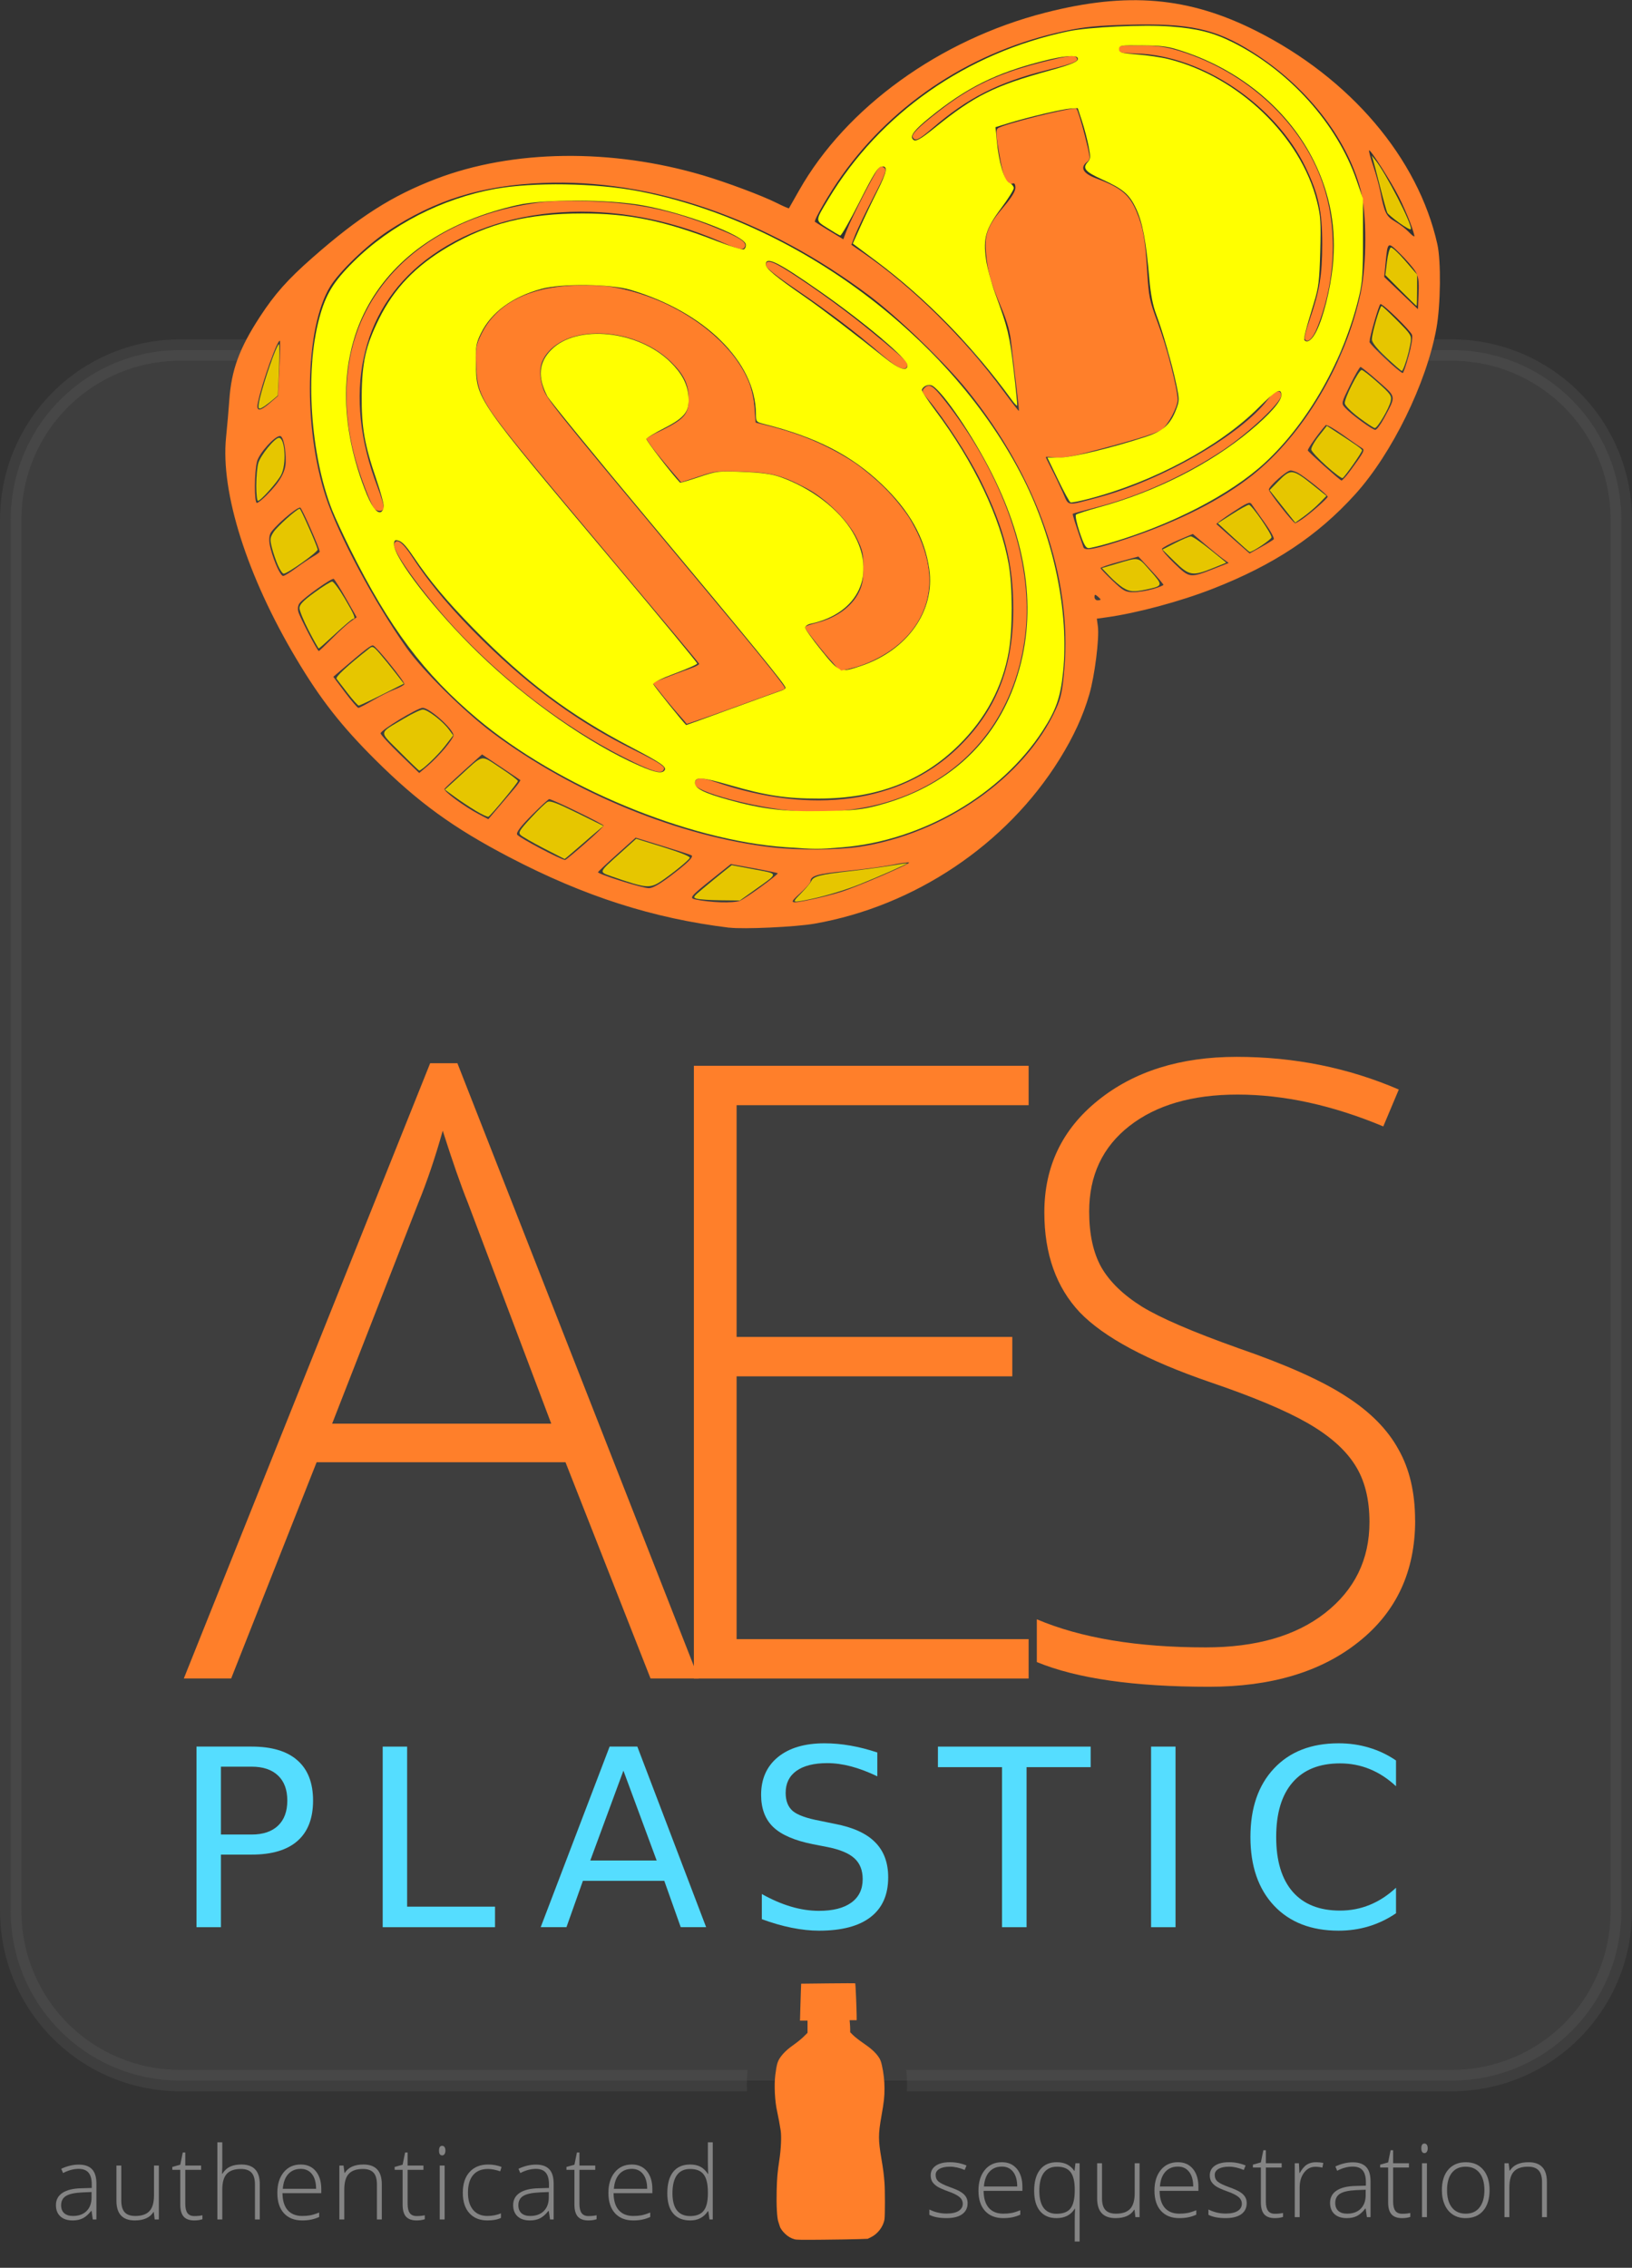 <?xml version="1.0" encoding="UTF-8" standalone="no"?>
<svg
   id="svg8"
   width="134.435mm"
   height="186.74mm"
   version="1.1"
   viewBox="0 0 134.435 186.74"
   sodipodi:docname="aes-brk-vertical.svg"
   inkscape:version="1.3.2 (1:1.3.2+202311252150+091e20ef0f)"
   xmlns:inkscape="http://www.inkscape.org/namespaces/inkscape"
   xmlns:sodipodi="http://sodipodi.sourceforge.net/DTD/sodipodi-0.dtd"
   xmlns="http://www.w3.org/2000/svg"
   xmlns:svg="http://www.w3.org/2000/svg">
  <rect x="0" y="0" width="134.435" height="186.74" fill="#333333" stroke="none"/>
  <defs
     id="defs5" />
  <sodipodi:namedview
     id="namedview5"
     pagecolor="#ffffff"
     bordercolor="#000000"
     borderopacity="0.25"
     inkscape:showpageshadow="2"
     inkscape:pageopacity="0.0"
     inkscape:pagecheckerboard="0"
     inkscape:deskcolor="#d1d1d1"
     inkscape:document-units="mm"
     inkscape:zoom="0.70174736"
     inkscape:cx="166.01416"
     inkscape:cy="348.41599"
     inkscape:window-width="1503"
     inkscape:window-height="933"
     inkscape:window-x="0"
     inkscape:window-y="0"
     inkscape:window-maximized="1"
     inkscape:current-layer="layer1"
     showgrid="false" />
  <g
     id="layer1"
     transform="translate(-12.8,43.882)">
    <g
       id="rect831"
       style="stroke:none;fill:#888888;fill-opacity:0.125">
      <path
         id="path7"
         style="color:#000000;fill:#888888;-inkscape-stroke:none;fill-opacity:0.125;stroke:none"
         d="M 27.668 -15.939 C 19.447 -15.939 12.801 -9.294 12.801 -1.072 L 12.801 113.457 C 12.801 121.678 19.446 128.326 27.668 128.326 L 74.337 128.326 C 74.306 127.733 74.325 127.138 74.39 126.561 L 27.668 126.561 C 20.394 126.561 14.566 120.731 14.566 113.457 L 14.566 -1.072 C 14.566 -8.347 20.394 -14.174 27.668 -14.174 L 132.367 -14.174 C 139.642 -14.174 145.471 -8.346 145.471 -1.072 L 145.471 113.457 C 145.471 120.731 139.641 126.561 132.367 126.561 L 94.025 126.561 L 87.447 126.561 C 87.494 126.97 87.519 127.382 87.519 127.795 C 87.519 127.979 87.515 128.152 87.507 128.326 L 132.367 128.326 C 140.589 128.326 147.236 121.678 147.236 113.457 L 147.236 -1.072 C 147.236 -9.294 140.589 -15.939 132.367 -15.939 L 27.668 -15.939 z " />
      <path
         style="color:#000000;fill:#888888;fill-opacity:0.125;-inkscape-stroke:none;stroke:none;stroke-opacity:1"
         d="m 27.668,-15.057 h 104.7 c 7.748,0 13.985,6.237 13.985,13.985 v 114.53 c 0,7.748 -6.237,13.985 -13.985,13.985 h -104.7 c -7.748,0 -13.985,-6.237 -13.985,-13.985 V -1.072 c 0,-7.748 6.237,-13.985 13.985,-13.985 z"
         id="path6" />
    </g>
    <g
       id="g2">
      <g
         id="g1">
        <g
           id="flowRoot815"
           transform="matrix(1.767,0,0,1.767,-158.86,-245.37)"
           fill="#ff7f2a"
           aria-label="AES">
          <path
             id="path860"
             d="m 123.51,182.17 h -11.602 l -3.984,10.078 h -2.207 l 11.484,-28.672 h 1.27 l 11.25,28.672 h -2.246 z m -10.879,-1.797 h 10.215 l -3.887,-10.293 q -0.488,-1.211 -1.172,-3.359 -0.527,1.875 -1.152,3.398 z" />
          <path
             id="path862"
             d="M 145.1,192.25 H 129.495 V 163.695 H 145.1 v 1.836 h -13.613 v 10.801 h 12.852 v 1.836 h -12.852 v 12.246 H 145.1 Z" />
          <path
             id="path864"
             d="m 163.12,184.88 q 0,3.574 -2.637,5.664 -2.617,2.09 -6.973,2.09 -5.234,0 -8.027,-1.152 v -1.992 q 3.086,1.309 7.871,1.309 3.516,0 5.566,-1.602 2.07,-1.621 2.07,-4.238 0,-1.621 -0.684,-2.676 -0.684,-1.074 -2.227,-1.953 -1.543,-0.879 -4.531,-1.895 -4.375,-1.504 -6.055,-3.242 -1.66,-1.758 -1.66,-4.668 0,-3.203 2.5,-5.215 2.519,-2.031 6.465,-2.031 4.023,0 7.559,1.523 l -0.723,1.719 q -3.555,-1.484 -6.797,-1.484 -3.164,0 -5.039,1.465 -1.875,1.465 -1.875,3.984 0,1.582 0.566,2.598 0.586,1.016 1.895,1.836 1.309,0.801 4.492,1.934 3.34,1.152 5.019,2.246 1.68,1.074 2.441,2.461 0.781,1.367 0.781,3.32 z" />
        </g>
        <g
           id="flowRoot823"
           transform="matrix(0.51,0,0,0.51,-28.386,-115.08)"
           fill="#55ddff"
           aria-label="PLASTIC">
          <path
             id="path867"
             d="m 116.44,424.85 v 10.957 h 4.961 q 2.754,0 4.258,-1.426 1.504,-1.426 1.504,-4.062 0,-2.617 -1.504,-4.043 -1.504,-1.426 -4.258,-1.426 z m -3.945,-3.242 h 8.906 q 4.902,0 7.402,2.227 2.519,2.207 2.519,6.484 0,4.316 -2.519,6.523 -2.5,2.207 -7.402,2.207 H 116.44 v 11.719 h -3.945 z" />
          <path
             id="path869"
             d="m 142.57,421.61 h 3.945 v 25.84 h 14.199 v 3.32 h -18.145 z" />
          <path
             id="path871"
             d="m 181.45,425.49 -5.352,14.512 h 10.723 z m -2.227,-3.887 h 4.473 l 11.113,29.16 h -4.102 l -2.656,-7.481 h -13.145 l -2.656,7.481 h -4.16 z" />
          <path
             id="path873"
             d="m 222.46,422.56 v 3.848 q -2.246,-1.074 -4.238,-1.602 -1.992,-0.527 -3.848,-0.527 -3.223,0 -4.981,1.25 -1.738,1.25 -1.738,3.555 0,1.934 1.152,2.93 1.172,0.977 4.414,1.582 l 2.383,0.488 q 4.414,0.84 6.504,2.969 2.109,2.109 2.109,5.664 0,4.238 -2.852,6.426 -2.832,2.188 -8.32,2.188 -2.07,0 -4.414,-0.469 -2.324,-0.469 -4.824,-1.387 v -4.062 q 2.402,1.348 4.707,2.031 2.305,0.684 4.531,0.684 3.379,0 5.215,-1.328 1.836,-1.328 1.836,-3.789 0,-2.148 -1.328,-3.359 -1.309,-1.211 -4.316,-1.816 l -2.402,-0.469 q -4.414,-0.879 -6.387,-2.754 -1.973,-1.875 -1.973,-5.215 0,-3.867 2.715,-6.094 2.734,-2.227 7.519,-2.227 2.051,0 4.18,0.371 2.129,0.371 4.356,1.113 z" />
          <path
             id="path875"
             d="m 232.25,421.61 h 24.668 v 3.32 h -10.352 v 25.84 h -3.965 v -25.84 h -10.352 z" />
          <path
             id="path877"
             d="m 266.68,421.61 h 3.945 v 29.16 H 266.68 Z" />
          <path
             id="path879"
             d="m 306.24,423.85 v 4.16 q -1.992,-1.855 -4.258,-2.773 -2.246,-0.918 -4.785,-0.918 -5,0 -7.656,3.066 -2.656,3.047 -2.656,8.828 0,5.762 2.656,8.828 2.656,3.047 7.656,3.047 2.539,0 4.785,-0.918 2.266,-0.918 4.258,-2.773 v 4.121 q -2.07,1.406 -4.394,2.109 -2.305,0.703 -4.883,0.703 -6.621,0 -10.43,-4.043 -3.809,-4.062 -3.809,-11.074 0,-7.031 3.809,-11.074 3.809,-4.062 10.43,-4.062 2.617,0 4.922,0.703 2.324,0.684 4.356,2.07 z" />
        </g>
        <g
           id="flowRoot833"
           transform="matrix(0.209,0,0,0.209,-2.101,22.263)"
           fill="#666666"
           aria-label="authenticated "
           style="fill:#848484;fill-opacity:1">
          <path
             id="path883"
             d="m 107.87,557.96 -0.488,-3.359 h -0.156 q -1.602,2.051 -3.301,2.91 -1.68,0.84 -3.984,0.84 -3.125,0 -4.863,-1.602 -1.738,-1.602 -1.738,-4.434 0,-3.106 2.578,-4.824 2.598,-1.719 7.5,-1.816 l 4.043,-0.117 v -1.406 q 0,-3.027 -1.23,-4.57 -1.23,-1.543 -3.965,-1.543 -2.949,0 -6.113,1.641 l -0.723,-1.68 q 3.496,-1.641 6.914,-1.641 3.496,0 5.215,1.816 1.738,1.816 1.738,5.664 v 14.121 z m -7.812,-1.367 q 3.398,0 5.352,-1.934 1.973,-1.953 1.973,-5.41 v -2.09 l -3.711,0.156 q -4.473,0.215 -6.387,1.406 -1.895,1.172 -1.895,3.672 0,1.992 1.211,3.106 1.23,1.094 3.457,1.094 z"
             style="fill:#848484;fill-opacity:1" />
          <path
             id="path885"
             d="m 119.1,536.73 v 13.75 q 0,3.203 1.348,4.668 1.348,1.445 4.18,1.445 3.789,0 5.566,-1.914 1.797,-1.914 1.797,-6.231 v -11.719 h 1.914 v 21.23 h -1.641 l -0.352,-2.93 h -0.117 q -2.07,3.32 -7.363,3.32 -7.246,0 -7.246,-7.754 v -13.867 z"
             style="fill:#848484;fill-opacity:1" />
          <path
             id="path887"
             d="m 147.88,556.63 q 1.836,0 3.203,-0.312 v 1.562 q -1.406,0.469 -3.242,0.469 -2.812,0 -4.16,-1.504 -1.328,-1.504 -1.328,-4.727 v -13.711 h -3.144 v -1.133 l 3.144,-0.879 0.977,-4.805 h 0.996 v 5.137 h 6.231 v 1.68 h -6.231 v 13.438 q 0,2.441 0.859,3.613 0.859,1.172 2.695,1.172 z"
             style="fill:#848484;fill-opacity:1" />
          <path
             id="path889"
             d="m 171.78,557.96 v -13.77 q 0,-3.203 -1.348,-4.648 -1.348,-1.465 -4.18,-1.465 -3.809,0 -5.586,1.934 -1.758,1.914 -1.758,6.231 v 11.719 h -1.934 v -30.391 h 1.934 v 9.668 l -0.098,2.715 h 0.137 q 1.191,-1.914 3.008,-2.773 1.816,-0.859 4.512,-0.859 7.227,0 7.227,7.754 v 13.887 z"
             style="fill:#848484;fill-opacity:1" />
          <path
             id="path891"
             d="m 190.41,558.35 q -4.629,0 -7.227,-2.852 -2.578,-2.852 -2.578,-7.988 0,-5.078 2.5,-8.125 2.5,-3.066 6.738,-3.066 3.75,0 5.918,2.617 2.168,2.617 2.168,7.109 v 1.562 h -15.293 q 0.039,4.375 2.031,6.68 2.012,2.305 5.742,2.305 1.816,0 3.184,-0.254 1.387,-0.254 3.496,-1.094 v 1.758 q -1.797,0.781 -3.32,1.055 -1.523,0.293 -3.359,0.293 z m -0.566,-20.312 q -3.066,0 -4.922,2.031 -1.855,2.012 -2.168,5.82 h 13.125 q 0,-3.691 -1.602,-5.762 -1.602,-2.09 -4.434,-2.09 z"
             style="fill:#848484;fill-opacity:1" />
          <path
             id="path893"
             d="m 219.86,557.96 v -13.77 q 0,-3.203 -1.348,-4.648 -1.348,-1.465 -4.18,-1.465 -3.809,0 -5.586,1.934 -1.758,1.914 -1.758,6.231 v 11.719 h -1.934 v -21.23 h 1.641 l 0.371,2.91 h 0.117 q 2.07,-3.32 7.363,-3.32 7.227,0 7.227,7.754 v 13.887 z"
             style="fill:#848484;fill-opacity:1" />
          <path
             id="path895"
             d="m 235.51,556.63 q 1.836,0 3.203,-0.312 v 1.562 q -1.406,0.469 -3.242,0.469 -2.812,0 -4.16,-1.504 -1.328,-1.504 -1.328,-4.727 v -13.711 h -3.144 v -1.133 l 3.144,-0.879 0.977,-4.805 h 0.996 v 5.137 h 6.231 v 1.68 h -6.231 v 13.438 q 0,2.441 0.859,3.613 0.859,1.172 2.695,1.172 z"
             style="fill:#848484;fill-opacity:1" />
          <path
             id="path897"
             d="m 246.54,557.96 h -1.934 v -21.23 h 1.934 z m -2.207,-27.129 q 0,-1.875 1.23,-1.875 0.605,0 0.938,0.488 0.352,0.488 0.352,1.387 0,0.879 -0.352,1.387 -0.332,0.508 -0.938,0.508 -1.23,0 -1.23,-1.895 z"
             style="fill:#848484;fill-opacity:1" />
          <path
             id="path899"
             d="m 263.41,558.35 q -4.551,0 -7.129,-2.871 -2.578,-2.871 -2.578,-8.008 0,-5.273 2.676,-8.203 2.676,-2.949 7.324,-2.949 2.754,0 5.273,0.957 l -0.527,1.719 q -2.754,-0.918 -4.785,-0.918 -3.906,0 -5.918,2.422 -2.012,2.402 -2.012,6.934 0,4.297 2.012,6.738 2.012,2.422 5.625,2.422 2.891,0 5.371,-1.035 v 1.797 q -2.031,0.996 -5.332,0.996 z"
             style="fill:#848484;fill-opacity:1" />
          <path
             id="path901"
             d="m 288.08,557.96 -0.488,-3.359 h -0.156 q -1.602,2.051 -3.301,2.91 -1.68,0.84 -3.984,0.84 -3.125,0 -4.863,-1.602 -1.738,-1.602 -1.738,-4.434 0,-3.106 2.578,-4.824 2.598,-1.719 7.5,-1.816 l 4.043,-0.117 v -1.406 q 0,-3.027 -1.23,-4.57 -1.23,-1.543 -3.965,-1.543 -2.949,0 -6.113,1.641 l -0.723,-1.68 q 3.496,-1.641 6.914,-1.641 3.496,0 5.215,1.816 1.738,1.816 1.738,5.664 v 14.121 z m -7.812,-1.367 q 3.398,0 5.352,-1.934 1.973,-1.953 1.973,-5.41 v -2.09 l -3.711,0.156 q -4.473,0.215 -6.387,1.406 -1.895,1.172 -1.895,3.672 0,1.992 1.211,3.106 1.23,1.094 3.457,1.094 z"
             style="fill:#848484;fill-opacity:1" />
          <path
             id="path903"
             d="m 303.23,556.63 q 1.836,0 3.203,-0.312 v 1.562 q -1.406,0.469 -3.242,0.469 -2.812,0 -4.16,-1.504 -1.328,-1.504 -1.328,-4.727 v -13.711 h -3.144 v -1.133 l 3.144,-0.879 0.977,-4.805 h 0.996 v 5.137 h 6.231 v 1.68 h -6.231 v 13.438 q 0,2.441 0.859,3.613 0.859,1.172 2.695,1.172 z"
             style="fill:#848484;fill-opacity:1" />
          <path
             id="path905"
             d="m 320.9,558.35 q -4.629,0 -7.227,-2.852 -2.578,-2.852 -2.578,-7.988 0,-5.078 2.5,-8.125 2.5,-3.066 6.738,-3.066 3.75,0 5.918,2.617 2.168,2.617 2.168,7.109 v 1.562 h -15.293 q 0.039,4.375 2.031,6.68 2.012,2.305 5.742,2.305 1.816,0 3.184,-0.254 1.387,-0.254 3.496,-1.094 v 1.758 q -1.797,0.781 -3.32,1.055 -1.523,0.293 -3.359,0.293 z m -0.566,-20.312 q -3.066,0 -4.922,2.031 -1.855,2.012 -2.168,5.82 h 13.125 q 0,-3.691 -1.602,-5.762 -1.602,-2.09 -4.434,-2.09 z"
             style="fill:#848484;fill-opacity:1" />
          <path
             id="path907"
             d="m 343.31,536.32 q 2.305,0 3.984,0.84 1.68,0.84 3.008,2.871 h 0.117 q -0.117,-2.461 -0.117,-4.824 v -7.637 h 1.914 v 30.391 h -1.27 l -0.488,-3.242 h -0.156 q -2.422,3.633 -6.953,3.633 -4.394,0 -6.719,-2.734 -2.324,-2.734 -2.324,-7.969 0,-5.508 2.305,-8.418 2.305,-2.91 6.699,-2.91 z m 0,1.758 q -3.477,0 -5.234,2.441 -1.738,2.441 -1.738,7.09 0,9.023 7.012,9.023 3.594,0 5.273,-2.09 1.68,-2.09 1.68,-6.894 v -0.332 q 0,-4.922 -1.66,-7.07 -1.641,-2.168 -5.332,-2.168 z"
             style="fill:#848484;fill-opacity:1" />
        </g>
        <g
           id="flowRoot10802"
           transform="matrix(0.209,0,0,0.209,69.903,22.074)"
           fill="#666666"
           aria-label="sequestration"
           style="fill:#848484;fill-opacity:1">
          <path
             id="path910"
             d="m 108.15,552.43 q 0,2.852 -2.168,4.394 -2.168,1.523 -6.152,1.523 -4.258,0 -6.758,-1.309 v -2.09 q 3.203,1.602 6.758,1.602 3.144,0 4.766,-1.035 1.641,-1.055 1.641,-2.793 0,-1.602 -1.309,-2.695 -1.289,-1.094 -4.258,-2.148 -3.184,-1.152 -4.473,-1.973 -1.289,-0.84 -1.953,-1.875 -0.645,-1.055 -0.645,-2.559 0,-2.383 1.992,-3.769 2.012,-1.387 5.606,-1.387 3.438,0 6.523,1.289 l -0.723,1.758 q -3.125,-1.289 -5.801,-1.289 -2.598,0 -4.121,0.859 -1.523,0.859 -1.523,2.383 0,1.66 1.172,2.656 1.191,0.996 4.629,2.227 2.871,1.035 4.18,1.875 1.309,0.82 1.953,1.875 0.664,1.055 0.664,2.481 z"
             style="fill:#848484;fill-opacity:1" />
          <path
             id="path912"
             d="m 122.23,558.35 q -4.629,0 -7.227,-2.852 -2.578,-2.852 -2.578,-7.988 0,-5.078 2.5,-8.125 2.5,-3.066 6.738,-3.066 3.75,0 5.918,2.617 2.168,2.617 2.168,7.109 v 1.562 h -15.293 q 0.039,4.375 2.031,6.68 2.012,2.305 5.742,2.305 1.816,0 3.184,-0.254 1.387,-0.254 3.496,-1.094 v 1.758 q -1.797,0.781 -3.32,1.055 -1.523,0.293 -3.359,0.293 z m -0.566,-20.312 q -3.066,0 -4.922,2.031 -1.855,2.012 -2.168,5.82 h 13.125 q 0,-3.691 -1.602,-5.762 -1.602,-2.09 -4.434,-2.09 z"
             style="fill:#848484;fill-opacity:1" />
          <path
             id="path914"
             d="m 143.17,558.35 q -4.18,0 -6.484,-2.773 -2.305,-2.773 -2.305,-8.008 0,-5.371 2.305,-8.301 2.305,-2.949 6.602,-2.949 4.609,0 6.894,3.398 h 0.117 l 0.352,-2.988 h 1.641 v 30.84 h -1.914 v -8.086 q 0,-2.383 0.117,-4.844 h -0.117 q -2.305,3.711 -7.207,3.711 z m 0.039,-1.719 q 3.867,0 5.508,-2.129 1.66,-2.129 1.66,-7.148 v -0.234 q 0,-4.785 -1.66,-6.914 -1.66,-2.129 -5.293,-2.129 -3.438,0 -5.234,2.422 -1.777,2.422 -1.777,7.109 0,4.473 1.738,6.758 1.758,2.266 5.059,2.266 z"
             style="fill:#848484;fill-opacity:1" />
          <path
             id="path916"
             d="m 161.12,536.73 v 13.75 q 0,3.203 1.348,4.668 1.348,1.445 4.18,1.445 3.789,0 5.566,-1.914 1.797,-1.914 1.797,-6.231 v -11.719 h 1.914 v 21.23 h -1.641 l -0.352,-2.93 h -0.117 q -2.07,3.32 -7.363,3.32 -7.246,0 -7.246,-7.754 v -13.867 z"
             style="fill:#848484;fill-opacity:1" />
          <path
             id="path918"
             d="m 191.6,558.35 q -4.629,0 -7.227,-2.852 -2.578,-2.852 -2.578,-7.988 0,-5.078 2.5,-8.125 2.5,-3.066 6.738,-3.066 3.75,0 5.918,2.617 2.168,2.617 2.168,7.109 v 1.562 h -15.293 q 0.039,4.375 2.031,6.68 2.012,2.305 5.742,2.305 1.816,0 3.184,-0.254 1.387,-0.254 3.496,-1.094 v 1.758 q -1.797,0.781 -3.32,1.055 -1.523,0.293 -3.359,0.293 z m -0.566,-20.312 q -3.066,0 -4.922,2.031 -1.855,2.012 -2.168,5.82 h 13.125 q 0,-3.691 -1.602,-5.762 -1.602,-2.09 -4.434,-2.09 z"
             style="fill:#848484;fill-opacity:1" />
          <path
             id="path920"
             d="m 218.15,552.43 q 0,2.852 -2.168,4.394 -2.168,1.523 -6.152,1.523 -4.258,0 -6.758,-1.309 v -2.09 q 3.203,1.602 6.758,1.602 3.144,0 4.766,-1.035 1.641,-1.055 1.641,-2.793 0,-1.602 -1.309,-2.695 -1.289,-1.094 -4.258,-2.148 -3.184,-1.152 -4.473,-1.973 -1.289,-0.84 -1.953,-1.875 -0.645,-1.055 -0.645,-2.559 0,-2.383 1.992,-3.769 2.012,-1.387 5.606,-1.387 3.438,0 6.523,1.289 l -0.723,1.758 q -3.125,-1.289 -5.801,-1.289 -2.598,0 -4.121,0.859 -1.523,0.859 -1.523,2.383 0,1.66 1.172,2.656 1.191,0.996 4.629,2.227 2.871,1.035 4.18,1.875 1.309,0.82 1.953,1.875 0.664,1.055 0.664,2.481 z"
             style="fill:#848484;fill-opacity:1" />
          <path
             id="path922"
             d="m 229.26,556.63 q 1.836,0 3.203,-0.312 v 1.562 q -1.406,0.469 -3.242,0.469 -2.812,0 -4.16,-1.504 -1.328,-1.504 -1.328,-4.727 v -13.711 h -3.144 v -1.133 l 3.144,-0.879 0.977,-4.805 h 0.996 v 5.137 h 6.231 v 1.68 h -6.231 v 13.438 q 0,2.441 0.859,3.613 0.859,1.172 2.695,1.172 z"
             style="fill:#848484;fill-opacity:1" />
          <path
             id="path924"
             d="m 245.45,536.32 q 1.348,0 2.891,0.273 l -0.371,1.855 q -1.328,-0.332 -2.754,-0.332 -2.715,0 -4.453,2.305 -1.738,2.305 -1.738,5.82 v 11.719 h -1.934 v -21.23 h 1.641 l 0.195,3.828 h 0.137 q 1.309,-2.344 2.793,-3.281 1.484,-0.957 3.594,-0.957 z"
             style="fill:#848484;fill-opacity:1" />
          <path
             id="path926"
             d="m 265.53,557.96 -0.488,-3.359 h -0.156 q -1.602,2.051 -3.301,2.91 -1.68,0.84 -3.984,0.84 -3.125,0 -4.863,-1.602 -1.738,-1.602 -1.738,-4.434 0,-3.106 2.578,-4.824 2.598,-1.719 7.5,-1.816 l 4.043,-0.117 v -1.406 q 0,-3.027 -1.23,-4.57 -1.23,-1.543 -3.965,-1.543 -2.949,0 -6.113,1.641 l -0.723,-1.68 q 3.496,-1.641 6.914,-1.641 3.496,0 5.215,1.816 1.738,1.816 1.738,5.664 v 14.121 z m -7.812,-1.367 q 3.398,0 5.352,-1.934 1.973,-1.953 1.973,-5.41 v -2.09 l -3.711,0.156 q -4.473,0.215 -6.387,1.406 -1.895,1.172 -1.895,3.672 0,1.992 1.211,3.106 1.23,1.094 3.457,1.094 z"
             style="fill:#848484;fill-opacity:1" />
          <path
             id="path928"
             d="m 279.42,556.63 q 1.836,0 3.203,-0.312 v 1.562 q -1.406,0.469 -3.242,0.469 -2.812,0 -4.16,-1.504 -1.328,-1.504 -1.328,-4.727 v -13.711 h -3.144 v -1.133 l 3.144,-0.879 0.977,-4.805 h 0.996 v 5.137 h 6.231 v 1.68 h -6.231 v 13.438 q 0,2.441 0.859,3.613 0.859,1.172 2.695,1.172 z"
             style="fill:#848484;fill-opacity:1" />
          <path
             id="path930"
             d="m 289.18,557.96 h -1.934 v -21.23 h 1.934 z m -2.207,-27.129 q 0,-1.875 1.23,-1.875 0.605,0 0.938,0.488 0.352,0.488 0.352,1.387 0,0.879 -0.352,1.387 -0.332,0.508 -0.938,0.508 -1.23,0 -1.23,-1.895 z"
             style="fill:#848484;fill-opacity:1" />
          <path
             id="path932"
             d="m 313.87,547.32 q 0,5.195 -2.519,8.125 -2.519,2.91 -6.953,2.91 -2.793,0 -4.922,-1.348 -2.129,-1.348 -3.262,-3.867 -1.133,-2.519 -1.133,-5.82 0,-5.195 2.519,-8.086 2.519,-2.91 6.914,-2.91 4.375,0 6.856,2.949 2.5,2.93 2.5,8.047 z m -16.758,0 q 0,4.375 1.914,6.836 1.934,2.441 5.449,2.441 3.516,0 5.43,-2.441 1.934,-2.461 1.934,-6.836 0,-4.394 -1.953,-6.816 -1.934,-2.422 -5.449,-2.422 -3.516,0 -5.43,2.422 -1.895,2.402 -1.895,6.816 z"
             style="fill:#848484;fill-opacity:1" />
          <path
             id="path934"
             d="m 334.55,557.96 v -13.77 q 0,-3.203 -1.348,-4.648 -1.348,-1.465 -4.18,-1.465 -3.809,0 -5.586,1.934 -1.758,1.914 -1.758,6.231 v 11.719 h -1.934 v -21.23 h 1.641 l 0.371,2.91 h 0.117 q 2.07,-3.32 7.363,-3.32 7.227,0 7.227,7.754 v 13.887 z"
             style="fill:#848484;fill-opacity:1" />
        </g>
      </g>
      <g
         id="path1293" />
      <path
         id="path5"
         d="m 78.256,140.512 c -0.289,-0.078 -0.549,-0.228 -0.783,-0.453 -0.235,-0.226 -0.399,-0.461 -0.445,-0.639 -0.018,-0.07 -0.07,-0.23 -0.115,-0.356 -0.11,-0.305 -0.166,-1.364 -0.136,-2.559 0.026,-1.052 0.067,-1.511 0.221,-2.521 0.135,-0.88 0.183,-1.912 0.113,-2.409 -0.052,-0.371 -0.207,-1.206 -0.287,-1.55 -0.2,-0.858 -0.268,-2.214 -0.156,-3.076 0.109,-0.831 0.182,-1.088 0.399,-1.402 0.26,-0.376 0.614,-0.708 1.165,-1.093 0.252,-0.176 0.6,-0.46 0.773,-0.632 l 0.315,-0.312 v -1.003 h -0.621 l 0.025,-0.926 c 0.014,-0.509 0.035,-1.194 0.048,-1.522 l 0.023,-0.595 2.217,-0.025 c 1.22,-0.014 2.227,-0.015 2.239,-0.004 0.023,0.023 0.11,2.024 0.115,2.642 l 0.003,0.391 h -0.584 l 0.024,0.258 c 0.013,0.142 0.024,0.366 0.025,0.498 l 2.88e-4,0.241 0.261,0.258 c 0.144,0.142 0.521,0.435 0.839,0.65 0.629,0.427 1.015,0.783 1.261,1.16 0.125,0.192 0.177,0.328 0.252,0.66 0.142,0.63 0.212,1.256 0.212,1.892 0,0.722 -0.039,1.077 -0.253,2.288 -0.266,1.51 -0.266,1.936 0.004,3.533 0.146,0.863 0.194,1.237 0.249,1.944 0.048,0.62 0.048,2.672 7.21e-4,3.002 -0.085,0.589 -0.54,1.203 -1.096,1.478 l -0.287,0.142 -0.789,0.027 c -0.434,0.015 -1.743,0.036 -2.909,0.047 -1.78,0.017 -2.153,0.011 -2.326,-0.035 z"
         fill="#ff7f2a"
         stroke="#ffffff"
         stroke-width="4.138"
         style="stroke:none;paint-order:markers stroke fill" />
    </g>
    <g
       id="g3480"
       transform="matrix(1.18,0,0,1.18,172.29,-106.8)">
      <g
         id="g4200">
        <g
           id="g19127"
           transform="matrix(2.015,0,0,2.015,296.73,-87.39)">
          <path
             id="path55428"
             d="m -189.07,101.96 c -2.647,-0.324 -5.02,-1.085 -7.624,-2.444 -1.948,-1.017 -3.159,-1.897 -4.647,-3.377 -1.171,-1.165 -1.897,-2.092 -2.727,-3.485 -1.712,-2.869 -2.633,-5.769 -2.438,-7.679 0.04,-0.393 0.091,-0.971 0.112,-1.283 0.072,-1.048 0.346,-1.795 1.061,-2.891 0.513,-0.787 0.962,-1.292 1.823,-2.048 1.615,-1.419 2.749,-2.141 4.28,-2.727 2.656,-1.016 6.078,-1.061 9.246,-0.122 0.818,0.242 2.058,0.706 2.554,0.956 0.226,0.114 0.417,0.196 0.425,0.184 0.006,-0.013 0.166,-0.291 0.352,-0.619 1.63,-2.876 4.874,-5.218 8.522,-6.153 2.853,-0.731 4.965,-0.55 7.307,0.627 3.264,1.64 5.616,4.407 6.282,7.388 0.132,0.591 0.115,2.1 -0.032,2.916 -0.344,1.897 -1.54,4.34 -2.817,5.75 -1.303,1.439 -2.816,2.442 -4.933,3.269 -1.132,0.442 -2.626,0.843 -3.688,0.99 l -0.327,0.045 0.036,0.265 c 0.055,0.409 -0.108,1.709 -0.295,2.354 -0.218,0.752 -0.548,1.47 -1.038,2.257 -1.836,2.95 -5.013,5.08 -8.483,5.687 -0.65,0.114 -2.458,0.198 -2.951,0.137 z m 0.365,-0.933 c 0.185,-0.07 1.349,-0.918 1.311,-0.955 -0.015,-0.012 -0.384,-0.09 -0.824,-0.17 l -0.8,-0.146 -0.613,0.489 c -0.786,0.627 -0.837,0.687 -0.622,0.734 0.522,0.114 1.31,0.139 1.548,0.049 z m 2.49,-0.047 c 0.291,-0.06 0.74,-0.174 0.997,-0.254 0.541,-0.167 2.421,-0.977 2.375,-1.023 -0.018,-0.018 -0.279,0.018 -0.581,0.079 -0.303,0.061 -1.019,0.156 -1.592,0.213 -1.006,0.099 -1.242,0.167 -1.242,0.359 0,0.05 -0.162,0.235 -0.359,0.413 -0.403,0.362 -0.379,0.375 0.402,0.213 z m -4.914,-0.796 c 0.608,-0.458 0.833,-0.679 0.747,-0.731 -0.032,-0.021 -0.48,-0.164 -0.996,-0.323 l -0.939,-0.288 -0.642,0.574 c -0.353,0.316 -0.651,0.595 -0.662,0.62 -0.026,0.06 1.511,0.547 1.754,0.555 0.128,0.006 0.366,-0.127 0.738,-0.407 z m -2.945,-1.137 c 0.357,-0.312 0.648,-0.592 0.648,-0.622 0,-0.052 -1.781,-0.919 -1.886,-0.919 -0.026,0 -0.298,0.25 -0.602,0.556 -0.39,0.392 -0.54,0.59 -0.509,0.671 0.035,0.091 1.521,0.878 1.664,0.88 0.021,3.2e-4 0.329,-0.255 0.685,-0.566 z m 9.502,0.113 c 2.944,-0.447 5.745,-2.41 6.819,-4.777 0.174,-0.384 0.223,-0.617 0.289,-1.38 0.274,-3.168 -0.937,-6.649 -3.362,-9.656 -0.768,-0.953 -2.412,-2.539 -3.395,-3.277 -3.567,-2.677 -7.566,-4.056 -11.312,-3.902 -2.127,0.087 -3.732,0.587 -5.375,1.673 -0.716,0.473 -1.687,1.408 -1.997,1.922 -0.868,1.438 -0.937,4.865 -0.146,7.274 0.43,1.31 1.695,3.675 2.799,5.233 0.552,0.779 1.996,2.206 2.968,2.933 2.811,2.102 6.508,3.614 9.727,3.977 0.884,0.1 2.257,0.09 2.986,-0.021 z m -2.213,-1.241 c -1.361,-0.1 -3.478,-0.665 -3.478,-0.928 0,-0.242 0.177,-0.261 0.709,-0.078 3.347,1.15 6.401,0.73 8.369,-1.151 1.342,-1.282 1.948,-2.778 1.952,-4.815 0.002,-1.596 -0.302,-2.8 -1.131,-4.473 -0.425,-0.857 -1.253,-2.135 -1.835,-2.83 -0.204,-0.244 -0.213,-0.274 -0.108,-0.379 0.16,-0.16 0.281,-0.09 0.651,0.376 2.062,2.593 3.121,5.604 2.847,8.091 -0.445,4.035 -3.631,6.505 -7.976,6.186 z m -5.562,-1.672 c -2.11,-1.011 -4.186,-2.534 -5.969,-4.381 -1.176,-1.218 -2.459,-2.95 -2.367,-3.196 0.083,-0.22 0.296,-0.062 0.65,0.482 0.594,0.912 1.392,1.854 2.438,2.877 1.698,1.661 3.313,2.83 5.21,3.77 0.788,0.39 1.069,0.563 1.053,0.645 -0.038,0.2 -0.286,0.152 -1.015,-0.197 z m 1.206,-2.06 -0.597,-0.713 0.545,-0.197 c 0.3,-0.108 0.679,-0.247 0.843,-0.308 l 0.299,-0.112 -0.42,-0.504 c -0.231,-0.277 -1.845,-2.195 -3.587,-4.263 -3.677,-4.365 -3.73,-4.444 -3.78,-5.586 -0.026,-0.586 -0.009,-0.696 0.149,-1.042 0.525,-1.147 1.758,-1.752 3.563,-1.75 0.712,8.6e-4 1.007,0.035 1.56,0.18 2.447,0.641 4.341,2.431 4.364,4.126 l 0.006,0.459 0.741,0.183 c 2.765,0.685 4.942,2.673 5.275,4.818 0.201,1.297 -0.468,2.495 -1.756,3.144 -0.505,0.254 -1.273,0.485 -1.343,0.403 -0.933,-1.099 -1.192,-1.429 -1.161,-1.48 0.021,-0.034 0.158,-0.082 0.304,-0.106 0.394,-0.065 0.95,-0.348 1.225,-0.623 0.385,-0.385 0.513,-0.713 0.514,-1.322 8.4e-4,-0.473 -0.026,-0.589 -0.263,-1.065 -0.498,-1.008 -1.713,-1.91 -2.968,-2.203 -0.275,-0.064 -0.802,-0.116 -1.194,-0.118 -0.607,-0.002 -0.785,0.026 -1.312,0.211 l -0.61,0.214 -0.608,-0.726 c -0.334,-0.399 -0.598,-0.752 -0.585,-0.783 0.012,-0.031 0.257,-0.159 0.542,-0.283 0.626,-0.272 0.829,-0.45 0.927,-0.815 0.318,-1.182 -1.361,-2.581 -3.095,-2.578 -0.491,8.5e-4 -1.026,0.118 -1.38,0.301 -0.313,0.162 -0.646,0.569 -0.699,0.854 -0.062,0.328 0.07,0.846 0.314,1.233 0.11,0.174 2.007,2.463 4.217,5.087 2.21,2.624 3.992,4.796 3.961,4.826 -0.031,0.03 -0.689,0.282 -1.462,0.559 -0.773,0.277 -1.524,0.547 -1.669,0.599 l -0.264,0.095 -0.597,-0.713 z m -10.202,-6.714 c -0.112,-0.071 -0.535,-1.175 -0.717,-1.867 -0.454,-1.734 -0.344,-3.43 0.312,-4.816 0.98,-2.069 3.084,-3.479 5.829,-3.908 0.608,-0.095 1.036,-0.112 2.003,-0.082 1.76,0.056 3.051,0.347 4.72,1.064 0.573,0.246 0.744,0.387 0.651,0.537 -0.066,0.107 -0.191,0.075 -0.858,-0.214 -3.633,-1.576 -7.633,-1.317 -10.198,0.659 -2.268,1.748 -2.886,4.671 -1.658,7.851 0.138,0.356 0.234,0.689 0.215,0.74 -0.039,0.102 -0.171,0.118 -0.3,0.036 z m 17.577,-5.34 c -0.885,-0.766 -1.834,-1.488 -2.977,-2.266 -0.722,-0.492 -1.06,-0.763 -1.06,-0.851 0,-0.243 0.276,-0.135 1.144,0.445 1.051,0.703 2,1.416 2.95,2.217 0.767,0.647 0.835,0.717 0.801,0.827 -0.062,0.2 -0.332,0.083 -0.858,-0.372 z m -12.792,15.057 c 0.15,-0.176 0.261,-0.33 0.246,-0.343 -0.015,-0.012 -0.32,-0.218 -0.677,-0.456 l -0.649,-0.433 -0.63,0.565 c -0.346,0.311 -0.648,0.594 -0.67,0.629 -0.045,0.073 0.67,0.601 1.18,0.871 l 0.338,0.179 0.294,-0.347 c 0.162,-0.191 0.417,-0.49 0.567,-0.666 z m -2.364,-1.449 c 0.164,-0.196 0.298,-0.393 0.297,-0.437 -0.006,-0.221 -0.829,-0.959 -1.071,-0.959 -0.177,0 -1.456,0.775 -1.456,0.883 0,0.044 0.301,0.371 0.669,0.727 l 0.669,0.647 0.297,-0.252 c 0.164,-0.139 0.432,-0.413 0.596,-0.609 z m -2.499,-1.655 c 0.243,-0.142 0.583,-0.313 0.756,-0.378 0.173,-0.066 0.324,-0.148 0.335,-0.182 0.024,-0.075 -0.964,-1.302 -1.079,-1.339 -0.071,-0.024 -0.248,0.114 -1.168,0.901 l -0.213,0.182 0.405,0.538 c 0.223,0.296 0.431,0.538 0.463,0.538 0.032,0 0.257,-0.117 0.5,-0.259 z m -1.404,-2.153 c 0.243,-0.245 0.533,-0.508 0.643,-0.584 l 0.201,-0.14 -0.368,-0.646 c -0.202,-0.356 -0.395,-0.663 -0.428,-0.684 -0.063,-0.039 -1.011,0.633 -1.177,0.835 -0.059,0.072 -0.078,0.186 -0.05,0.299 0.045,0.181 0.662,1.365 0.711,1.365 0.015,0 0.225,-0.2 0.468,-0.445 z m 26.616,-1.338 c 0,-0.015 -0.048,-0.066 -0.106,-0.114 -0.086,-0.072 -0.105,-0.067 -0.105,0.026 0,0.063 0.047,0.114 0.105,0.114 0.058,0 0.106,-0.012 0.106,-0.026 z m 1.814,-0.363 c 0.2,-0.059 0.364,-0.126 0.364,-0.147 0,-0.021 -0.195,-0.251 -0.434,-0.509 l -0.434,-0.471 -0.655,0.178 c -0.36,0.098 -0.655,0.197 -0.655,0.22 -2.1e-4,0.024 0.187,0.221 0.416,0.439 0.377,0.359 0.446,0.397 0.725,0.397 0.17,0 0.472,-0.049 0.673,-0.108 z m -29.689,-0.725 c 0.201,-0.149 0.469,-0.33 0.594,-0.402 0.126,-0.072 0.228,-0.147 0.228,-0.168 -0.001,-0.111 -0.617,-1.508 -0.672,-1.525 -0.116,-0.036 -0.975,0.714 -1.045,0.912 -0.046,0.132 -0.04,0.296 0.021,0.524 0.125,0.467 0.339,0.93 0.43,0.93 0.042,0 0.242,-0.122 0.443,-0.271 z m 31.833,0.009 0.481,-0.188 -0.199,-0.144 c -0.109,-0.079 -0.389,-0.306 -0.621,-0.503 l -0.423,-0.358 -0.523,0.223 c -0.287,0.122 -0.533,0.254 -0.546,0.293 -0.012,0.039 0.184,0.269 0.437,0.513 0.526,0.505 0.525,0.505 1.393,0.165 z m 2.04,-1.006 c 0.034,-0.032 -0.108,-0.292 -0.316,-0.581 -0.208,-0.288 -0.409,-0.574 -0.448,-0.635 -0.06,-0.096 -0.152,-0.057 -0.658,0.276 -0.323,0.213 -0.576,0.399 -0.562,0.413 0.015,0.015 0.278,0.248 0.587,0.52 l 0.562,0.495 0.387,-0.215 c 0.213,-0.118 0.414,-0.241 0.448,-0.273 z m -5.057,-0.029 c 1.779,-0.595 3.275,-1.356 4.335,-2.204 1.761,-1.409 3.2,-3.834 3.731,-6.288 0.219,-1.012 0.218,-2.776 -0.001,-3.597 -0.484,-1.807 -1.897,-3.6 -3.758,-4.768 -1.273,-0.799 -2.16,-0.992 -4.298,-0.935 -1.064,0.028 -1.507,0.072 -2.183,0.215 -3.156,0.668 -5.9,2.445 -7.727,5.003 -0.419,0.587 -0.986,1.56 -0.936,1.606 0.015,0.013 0.24,0.154 0.504,0.314 l 0.479,0.292 0.114,-0.301 c 0.162,-0.429 0.987,-2.038 1.105,-2.157 0.078,-0.079 0.121,-0.082 0.202,-0.014 0.087,0.073 0.032,0.22 -0.378,1.013 -0.264,0.51 -0.544,1.09 -0.622,1.288 l -0.141,0.36 0.396,0.272 c 1.724,1.186 3.532,2.968 4.889,4.818 0.275,0.375 0.508,0.673 0.517,0.663 0.009,-0.009 -0.029,-0.38 -0.084,-0.822 -0.056,-0.442 -0.132,-1.089 -0.169,-1.436 -0.052,-0.49 -0.136,-0.798 -0.377,-1.37 -0.356,-0.847 -0.446,-1.175 -0.51,-1.862 -0.058,-0.619 0.066,-0.936 0.624,-1.589 0.261,-0.306 0.396,-0.527 0.396,-0.647 0,-0.12 -0.031,-0.171 -0.09,-0.149 -0.207,0.08 -0.317,-0.153 -0.463,-0.986 -0.118,-0.668 -0.13,-0.858 -0.061,-0.921 0.154,-0.141 2.648,-0.764 2.73,-0.682 0.04,0.04 0.168,0.448 0.284,0.906 0.21,0.831 0.21,0.833 0.069,0.947 -0.235,0.19 -0.12,0.39 0.318,0.554 0.878,0.328 1.164,0.565 1.415,1.168 0.224,0.537 0.296,0.943 0.362,2.028 0.056,0.925 0.079,1.038 0.376,1.829 0.301,0.801 0.681,2.279 0.681,2.647 0,0.253 -0.335,0.88 -0.554,1.036 -0.182,0.13 -1.106,0.41 -2.679,0.814 -0.508,0.13 -0.831,0.177 -1.036,0.149 -0.164,-0.021 -0.299,-0.029 -0.299,-0.015 0,0.015 0.088,0.196 0.195,0.403 0.108,0.207 0.283,0.574 0.391,0.815 0.222,0.501 0.099,0.481 1.206,0.189 2.213,-0.585 4.971,-2.174 5.902,-3.4 0.235,-0.31 0.457,-0.374 0.457,-0.132 0,0.237 -1.124,1.294 -1.996,1.876 -1.342,0.896 -2.898,1.599 -4.384,1.983 -0.448,0.116 -0.824,0.219 -0.836,0.231 -0.018,0.018 0.074,0.303 0.369,1.16 0.048,0.139 0.441,0.062 1.535,-0.304 z m 6.13,-6.907 c -0.021,-0.034 0.054,-0.328 0.167,-0.654 0.35,-1.017 0.441,-1.558 0.441,-2.63 -6.4e-4,-1.146 -0.13,-1.745 -0.577,-2.666 -1.047,-2.16 -3.583,-3.87 -5.837,-3.937 -0.599,-0.018 -0.667,-0.034 -0.667,-0.151 0,-0.121 0.062,-0.131 0.773,-0.127 0.631,0.005 0.884,0.039 1.381,0.193 2.323,0.721 4.236,2.497 4.948,4.596 0.524,1.544 0.454,3.351 -0.194,4.981 -0.151,0.38 -0.337,0.55 -0.433,0.394 z m -13.575,-6.978 c -0.065,-0.105 0.182,-0.354 0.908,-0.919 1.116,-0.867 2.068,-1.314 3.633,-1.708 0.775,-0.195 1.02,-0.232 1.097,-0.169 0.164,0.136 0.015,0.206 -0.974,0.455 -1.714,0.431 -2.751,0.956 -3.992,2.022 -0.462,0.396 -0.586,0.455 -0.671,0.318 z m 13.464,13.232 c 0.291,-0.197 0.908,-0.737 0.908,-0.795 0,-0.06 -0.807,-0.707 -1.035,-0.828 -0.083,-0.044 -0.195,-0.081 -0.251,-0.081 -0.132,0 -0.752,0.548 -0.752,0.665 0,0.088 0.843,1.159 0.913,1.16 0.021,3.2e-4 0.116,-0.054 0.216,-0.122 z m -35.843,-0.857 c 0.447,-0.447 0.647,-0.798 0.652,-1.14 0.006,-0.478 -0.087,-0.9 -0.197,-0.9 -0.185,0 -0.715,0.586 -0.795,0.878 -0.098,0.355 -0.103,1.44 -0.006,1.44 0.039,0 0.195,-0.125 0.348,-0.278 z m 37.389,-0.653 c 0.073,-0.087 0.251,-0.327 0.396,-0.533 0.224,-0.319 0.246,-0.384 0.153,-0.436 -0.06,-0.034 -0.356,-0.238 -0.658,-0.455 -0.302,-0.216 -0.571,-0.368 -0.599,-0.337 -0.252,0.285 -0.634,0.826 -0.618,0.875 0.021,0.058 1.118,1.039 1.168,1.042 0.012,8.4e-4 0.084,-0.07 0.157,-0.157 z m 1.316,-2.005 c 0.421,-0.79 0.433,-0.716 -0.202,-1.277 -0.309,-0.273 -0.585,-0.496 -0.615,-0.496 -0.029,0 -0.192,0.283 -0.362,0.63 -0.307,0.627 -0.308,0.631 -0.173,0.78 0.202,0.223 0.945,0.768 1.047,0.768 0.049,0 0.186,-0.183 0.305,-0.406 z m -38.594,-0.532 0.272,-0.235 0.048,-0.942 c 0.026,-0.518 0.036,-0.954 0.021,-0.97 -0.076,-0.082 -0.628,1.472 -0.766,2.154 -0.061,0.303 0.068,0.301 0.425,-0.007 z m 39.444,-1.616 c 0.093,-0.332 0.144,-0.65 0.117,-0.735 -0.046,-0.145 -0.99,-1.068 -1.092,-1.068 -0.046,0 -0.362,1.087 -0.381,1.309 -0.006,0.081 1.06,1.08 1.153,1.08 0.021,0 0.112,-0.264 0.202,-0.586 z m 0.225,-2.949 c -0.077,-0.123 -0.312,-0.394 -0.523,-0.601 -0.434,-0.427 -0.426,-0.433 -0.502,0.346 l -0.045,0.461 0.584,0.558 0.584,0.558 0.021,-0.549 c 0.018,-0.449 -0.006,-0.589 -0.119,-0.773 z m -0.171,-1.674 c -0.093,-0.247 -0.268,-0.644 -0.388,-0.883 -0.263,-0.521 -0.992,-1.663 -1.034,-1.62 -0.018,0.017 0.046,0.254 0.139,0.528 0.093,0.274 0.206,0.682 0.25,0.908 0.145,0.735 0.201,0.847 0.515,1.031 0.162,0.095 0.371,0.255 0.465,0.355 0.094,0.1 0.182,0.17 0.196,0.156 0.015,-0.014 -0.05,-0.228 -0.143,-0.475 z"
             fill="#ff7f2a" />
        </g>
        <path
           id="path3630"
           d="m -80.326,112.44 c -6.85,-0.479 -15.891,-4.244 -21.502,-8.954 -3.727,-3.128 -6.16,-6.373 -8.894,-11.861 -0.486,-0.977 -1.048,-2.189 -1.248,-2.694 -1.519,-3.844 -1.913,-9.679 -0.904,-13.407 0.452,-1.669 0.98,-2.54 2.393,-3.941 2.585,-2.564 6.197,-4.42 9.895,-5.082 2.666,-0.478 6.987,-0.412 9.959,0.153 11.053,2.099 21.945,10.231 26.917,20.095 2.136,4.238 3.182,9.331 2.763,13.454 -0.181,1.776 -0.486,2.659 -1.418,4.099 -2.893,4.472 -8.403,7.684 -13.973,8.145 -1.722,0.143 -1.855,0.142 -3.988,-0.007 z m 6.463,-2.916 c 4.764,-1.256 8.121,-4.287 9.602,-8.669 1.509,-4.464 0.947,-9.325 -1.681,-14.534 -1.306,-2.588 -3.343,-5.595 -4.117,-6.074 -0.248,-0.154 -0.656,-0.003 -0.749,0.276 -0.024,0.073 0.395,0.717 0.932,1.433 2.711,3.613 4.566,7.503 5.134,10.762 0.272,1.563 0.274,4.504 0.004,6.054 -0.432,2.478 -1.607,4.683 -3.483,6.535 -2.555,2.523 -5.713,3.732 -9.77,3.741 -2.277,0.005 -3.652,-0.201 -6.165,-0.924 -2.053,-0.591 -2.489,-0.619 -2.489,-0.159 0,0.379 0.632,0.695 2.337,1.169 2.35,0.653 3.891,0.837 6.591,0.786 2.177,-0.041 2.729,-0.098 3.853,-0.394 z m -14.897,-2.458 c 0.145,-0.235 -0.289,-0.533 -2.33,-1.601 -4.324,-2.263 -7.349,-4.538 -11.017,-8.286 -1.871,-1.912 -3.057,-3.329 -4.185,-5.001 -0.607,-0.9 -0.886,-1.161 -1.243,-1.161 -0.069,0 -0.126,0.126 -0.126,0.28 0,0.966 2.895,4.689 5.924,7.618 3.413,3.301 7.735,6.324 11.21,7.841 1.121,0.489 1.603,0.574 1.766,0.309 z m 4.734,-4.316 c 1.77,-0.648 3.327,-1.212 3.459,-1.252 0.132,-0.04 0.24,-0.125 0.24,-0.189 0,-0.195 -2.409,-3.142 -9.535,-11.665 -3.758,-4.495 -6.95,-8.399 -7.093,-8.676 -0.693,-1.34 -0.602,-2.357 0.29,-3.249 1.79,-1.79 6.052,-1.345 8.302,0.868 0.804,0.791 1.191,1.524 1.268,2.404 0.089,1.02 -0.256,1.472 -1.681,2.198 -0.667,0.34 -1.234,0.683 -1.26,0.761 -0.034,0.103 1.811,2.498 2.353,3.054 0.02,0.021 0.617,-0.157 1.327,-0.395 1.253,-0.421 1.341,-0.431 3.075,-0.359 1.294,0.054 2.003,0.151 2.576,0.353 2.174,0.769 4.124,2.256 5.077,3.87 1.7,2.882 0.418,5.655 -2.948,6.375 -0.208,0.044 -0.378,0.166 -0.378,0.27 0,0.104 0.505,0.814 1.121,1.577 1.273,1.575 1.307,1.589 2.763,1.101 3.261,-1.093 5.202,-3.844 4.778,-6.775 -0.315,-2.175 -1.382,-4.077 -3.323,-5.921 -2.137,-2.029 -4.575,-3.276 -8.19,-4.188 -0.57,-0.144 -0.584,-0.161 -0.587,-0.726 -0.021,-3.606 -3.582,-7.114 -8.773,-8.644 -1.391,-0.41 -4.798,-0.445 -6.196,-0.064 -2.039,0.556 -3.5,1.628 -4.223,3.101 -0.34,0.693 -0.376,0.903 -0.355,2.079 0.046,2.576 -0.155,2.288 9.835,14.167 3.092,3.677 5.618,6.736 5.613,6.799 -0.004,0.063 -0.706,0.374 -1.559,0.691 -0.903,0.336 -1.534,0.644 -1.511,0.738 0.028,0.112 2.114,2.707 2.304,2.867 0.005,0.004 1.458,-0.523 3.228,-1.171 z m -24.347,-14.043 c 0.024,-0.163 -0.205,-1.024 -0.508,-1.912 -0.84,-2.46 -1.046,-3.637 -1.029,-5.874 0.018,-2.303 0.287,-3.493 1.21,-5.357 1.053,-2.125 2.563,-3.695 4.836,-5.028 2.791,-1.637 5.551,-2.32 9.367,-2.32 3.222,0 5.702,0.508 9.332,1.911 0.952,0.368 1.815,0.637 1.918,0.598 0.103,-0.039 0.168,-0.199 0.145,-0.355 -0.091,-0.617 -4.268,-2.195 -7.195,-2.717 -2.432,-0.434 -6.864,-0.446 -8.736,-0.024 -4.704,1.06 -8.2,3.326 -10.191,6.602 -2.192,3.608 -2.365,8.29 -0.488,13.2 0.446,1.167 0.834,1.725 1.131,1.627 0.09,-0.03 0.183,-0.187 0.207,-0.35 z m 36.562,-9.906 c 0,-0.446 -3.005,-2.982 -6.079,-5.13 -2.968,-2.074 -3.811,-2.493 -3.811,-1.892 0,0.281 0.686,0.849 2.747,2.274 1.132,0.783 3.381,2.498 5.494,4.189 1.063,0.851 1.648,1.049 1.648,0.559 z"
           fill="#ffff00"
           stop-color="#000000"
           stroke-opacity="0"
           style="paint-order:markers stroke fill" />
        <g
           fill="#e6c600"
           id="g3">
          <path
             id="path3632"
             d="m -113.61,97.33 c -0.354,-0.684 -0.644,-1.391 -0.644,-1.57 0,-0.249 0.25,-0.51 1.047,-1.092 0.576,-0.421 1.13,-0.765 1.231,-0.765 0.101,0 0.495,0.527 0.876,1.172 0.687,1.163 0.797,1.438 0.578,1.438 -0.063,0 -0.614,0.464 -1.223,1.03 -0.61,0.567 -1.134,1.03 -1.164,1.03 -0.03,0 -0.345,-0.56 -0.7,-1.243 z"
             stop-color="#000000"
             style="paint-order:markers stroke fill" />
          <path
             id="path3634"
             d="m -115.76,92.771 c -0.141,-0.321 -0.33,-0.876 -0.42,-1.233 -0.145,-0.578 -0.133,-0.696 0.107,-1.075 0.248,-0.392 1.644,-1.641 1.833,-1.641 0.076,0 1.175,2.483 1.257,2.84 0.037,0.164 -2.107,1.693 -2.374,1.693 -0.08,0 -0.261,-0.263 -0.403,-0.584 z"
             stop-color="#000000"
             style="paint-order:markers stroke fill" />
          <path
             id="path3636"
             d="m -117.27,87.207 c 4.3e-4,-0.585 0.063,-1.288 0.139,-1.562 0.152,-0.547 1.148,-1.769 1.442,-1.769 0.433,0 0.539,1.857 0.147,2.597 -0.272,0.514 -1.422,1.798 -1.611,1.798 -0.065,0 -0.118,-0.479 -0.118,-1.065 z"
             stop-color="#000000"
             style="paint-order:markers stroke fill" />
          <path
             id="path3640"
             d="m -110.89,101.7 c -0.364,-0.472 -0.713,-0.926 -0.775,-1.009 -0.097,-0.129 0.724,-0.892 2.274,-2.113 0.237,-0.187 0.297,-0.159 0.735,0.343 0.262,0.301 0.749,0.898 1.082,1.328 l 0.605,0.781 -1.52,0.764 c -0.836,0.42 -1.569,0.764 -1.629,0.764 -0.06,0 -0.407,-0.386 -0.772,-0.858 z"
             stop-color="#000000"
             style="paint-order:markers stroke fill" />
          <path
             id="path3642"
             d="m -107.25,105.79 c -1.488,-1.494 -1.518,-1.249 0.291,-2.329 0.577,-0.344 1.169,-0.626 1.317,-0.626 0.329,0 1.379,0.802 1.805,1.378 l 0.314,0.425 -0.586,0.759 c -0.5,0.648 -1.604,1.696 -1.787,1.696 -0.032,0 -0.641,-0.586 -1.355,-1.303 z"
             stop-color="#000000"
             style="paint-order:markers stroke fill" />
          <path
             id="path3644"
             d="m -101.95,109.9 c -0.433,-0.261 -1.095,-0.7 -1.471,-0.976 l -0.683,-0.501 0.996,-0.909 c 1.762,-1.608 1.453,-1.542 2.871,-0.614 0.676,0.442 1.23,0.858 1.231,0.924 0.002,0.117 -1.853,2.363 -2.055,2.488 -0.056,0.034 -0.455,-0.151 -0.889,-0.412 z"
             stop-color="#000000"
             style="paint-order:markers stroke fill" />
          <path
             id="path3646"
             d="m -97.203,112.52 c -0.783,-0.406 -1.512,-0.826 -1.62,-0.934 -0.17,-0.17 -0.073,-0.328 0.72,-1.185 0.504,-0.544 1.026,-1.048 1.161,-1.12 0.188,-0.101 0.67,0.079 2.078,0.773 l 1.833,0.904 -0.357,0.296 c -0.197,0.163 -0.801,0.682 -1.342,1.154 -0.542,0.472 -0.999,0.856 -1.016,0.854 -0.017,-0.003 -0.672,-0.337 -1.455,-0.742 z"
             stop-color="#000000"
             style="paint-order:markers stroke fill" />
          <path
             id="path3648"
             d="m -90.971,114.97 c -0.378,-0.111 -1.043,-0.331 -1.479,-0.489 -0.922,-0.334 -0.96,-0.232 0.612,-1.649 l 1.087,-0.98 1.904,0.59 c 1.168,0.362 1.879,0.649 1.839,0.742 -0.074,0.173 -1.223,1.107 -2.025,1.647 -0.601,0.404 -0.949,0.429 -1.938,0.139 z"
             stop-color="#000000"
             style="paint-order:markers stroke fill" />
          <path
             id="path3650"
             d="m -86.496,116.04 c -0.319,-0.089 -0.303,-0.118 0.412,-0.717 0.41,-0.343 1.027,-0.85 1.373,-1.126 l 0.628,-0.502 1.547,0.289 c 1.765,0.33 1.757,0.229 0.102,1.408 l -1.079,0.768 -1.325,-0.014 c -0.729,-0.008 -1.474,-0.056 -1.657,-0.107 z"
             stop-color="#000000"
             style="paint-order:markers stroke fill" />
        </g>
        <path
           id="path3654"
           d="m -59.795,90.458 c -0.203,-0.611 -0.317,-1.16 -0.252,-1.22 0.065,-0.06 0.825,-0.305 1.689,-0.543 3.922,-1.083 7.675,-2.99 10.478,-5.324 1.357,-1.13 2.168,-2.052 2.168,-2.466 0,-0.562 -0.359,-0.366 -1.608,0.879 -2.723,2.713 -7.376,5.201 -11.902,6.362 -0.593,0.152 -1.136,0.258 -1.205,0.235 -0.069,-0.023 -0.461,-0.737 -0.871,-1.586 l -0.745,-1.544 h 0.856 c 0.855,0 3.704,-0.688 6.026,-1.455 1.2,-0.396 1.704,-0.852 2.106,-1.904 0.233,-0.611 0.234,-0.693 0.007,-1.766 -0.301,-1.423 -0.93,-3.612 -1.39,-4.834 -0.247,-0.656 -0.397,-1.427 -0.492,-2.532 -0.225,-2.602 -0.473,-3.921 -0.915,-4.865 -0.476,-1.016 -0.898,-1.38 -2.401,-2.063 -1.155,-0.525 -1.365,-0.776 -0.994,-1.186 0.214,-0.237 0.222,-0.354 0.07,-1.128 -0.093,-0.475 -0.301,-1.266 -0.463,-1.757 l -0.294,-0.893 -0.513,0.03 c -0.563,0.033 -2.967,0.601 -4.348,1.027 l -0.877,0.271 0.086,0.916 c 0.145,1.542 0.522,2.818 0.878,2.974 0.17,0.075 0.309,0.237 0.309,0.36 0,0.123 -0.395,0.754 -0.877,1.401 -1.08,1.448 -1.266,2.076 -1.059,3.565 0.079,0.567 0.367,1.641 0.64,2.386 0.891,2.43 0.992,2.847 1.287,5.329 0.16,1.348 0.27,2.473 0.243,2.499 -0.026,0.026 -0.193,-0.152 -0.371,-0.397 -2.729,-3.753 -6.012,-7.11 -9.499,-9.715 l -1.601,-1.196 0.516,-1.154 c 0.284,-0.635 0.803,-1.725 1.154,-2.422 0.726,-1.441 0.804,-1.865 0.33,-1.798 -0.249,0.035 -0.545,0.511 -1.525,2.448 -0.669,1.322 -1.278,2.386 -1.353,2.365 -0.075,-0.021 -0.476,-0.256 -0.891,-0.521 -0.868,-0.555 -0.871,-0.468 0.066,-2.026 3.602,-5.993 9.633,-10.208 16.75,-11.705 1.416,-0.298 5.225,-0.478 7.116,-0.336 1.888,0.141 2.991,0.42 4.357,1.101 3.949,1.968 7.278,5.671 8.642,9.612 l 0.452,1.305 0.003,2.816 c 0.002,2.276 -0.047,3.027 -0.255,3.915 -1.036,4.426 -3.534,8.862 -6.576,11.679 -2.397,2.219 -6.562,4.372 -10.882,5.623 -0.661,0.192 -1.314,0.348 -1.45,0.348 -0.188,0 -0.337,-0.268 -0.618,-1.111 z m 16.532,-14.025 c 0.486,-0.98 0.965,-2.885 1.137,-4.526 0.271,-2.59 -0.16,-5.009 -1.305,-7.329 -1.735,-3.514 -5.021,-6.29 -9.049,-7.645 -1.118,-0.376 -1.461,-0.428 -2.915,-0.443 -1.562,-0.016 -1.648,-0.002 -1.648,0.258 0,0.248 0.124,0.284 1.277,0.373 0.702,0.054 1.691,0.202 2.198,0.329 4.872,1.221 9.214,5.389 10.347,9.93 0.253,1.014 0.28,1.44 0.224,3.503 -0.056,2.061 -0.111,2.499 -0.443,3.584 -0.59,1.927 -0.737,2.518 -0.649,2.606 0.205,0.205 0.534,-0.05 0.827,-0.641 z M -69.84,62.184 c 2.712,-2.188 4.106,-2.88 7.9,-3.927 1.687,-0.465 2.146,-0.673 2.002,-0.906 -0.132,-0.213 -0.998,-0.132 -2.398,0.223 -3.305,0.838 -5.36,1.861 -7.928,3.946 -1.012,0.822 -1.35,1.239 -1.2,1.481 0.166,0.268 0.466,0.117 1.625,-0.817 z"
           fill="#ffff00"
           stop-color="#000000"
           stroke-opacity="0"
           style="paint-order:markers stroke fill" />
        <g
           fill="#e6c600"
           stroke-opacity="0"
           id="g4">
          <path
             id="path3656"
             d="m -37.47,68.882 c -0.415,-0.3 -0.795,-0.618 -0.844,-0.708 -0.049,-0.089 -0.276,-0.904 -0.504,-1.811 -0.228,-0.907 -0.456,-1.772 -0.506,-1.923 l -0.091,-0.275 0.228,0.275 c 0.739,0.889 2.632,4.558 2.515,4.874 -0.023,0.062 -0.382,-0.132 -0.797,-0.432 z"
             stop-color="#000000"
             style="paint-order:markers stroke fill" />
          <path
             id="path3658"
             d="m -37.381,73.595 -1.072,-1.079 0.114,-0.936 c 0.063,-0.515 0.186,-0.96 0.273,-0.989 0.087,-0.029 0.536,0.385 0.996,0.92 l 0.837,0.972 v 1.095 c 0,0.602 -0.017,1.095 -0.038,1.095 -0.021,0 -0.52,-0.485 -1.11,-1.079 z"
             stop-color="#000000"
             style="paint-order:markers stroke fill" />
          <path
             id="path3660"
             d="m -38.397,78.257 c -0.689,-0.652 -0.996,-1.042 -0.996,-1.267 -4.81e-4,-0.403 0.558,-2.317 0.676,-2.317 0.048,0 0.542,0.458 1.098,1.019 0.979,0.986 1.009,1.036 0.927,1.545 -0.123,0.765 -0.498,1.97 -0.612,1.965 -0.054,-0.002 -0.546,-0.428 -1.093,-0.946 z"
             stop-color="#000000"
             style="paint-order:markers stroke fill" />
          <path
             id="path3662"
             d="m -40.286,82.469 c -0.543,-0.407 -0.978,-0.841 -0.998,-0.996 -0.044,-0.331 0.967,-2.335 1.178,-2.335 0.082,0 0.591,0.396 1.131,0.879 0.888,0.795 0.974,0.917 0.901,1.281 -0.099,0.495 -0.919,1.892 -1.111,1.892 -0.077,-1.6e-5 -0.572,-0.325 -1.101,-0.721 z"
             stop-color="#000000"
             style="paint-order:markers stroke fill" />
          <path
             id="path3664"
             d="m -42.566,85.84 c -0.559,-0.502 -1.035,-1.016 -1.057,-1.142 -0.023,-0.126 0.213,-0.551 0.524,-0.945 l 0.565,-0.715 0.382,0.248 c 1.75,1.135 2.069,1.362 2.071,1.467 0.001,0.138 -1.181,1.822 -1.354,1.929 -0.063,0.039 -0.572,-0.34 -1.131,-0.842 z"
             stop-color="#000000"
             style="paint-order:markers stroke fill" />
          <path
             id="path3666"
             d="m -45.638,88.66 -0.897,-1.134 0.577,-0.588 c 0.925,-0.942 1.004,-0.932 2.611,0.357 l 0.786,0.63 -0.494,0.506 c -0.272,0.278 -0.762,0.699 -1.09,0.934 l -0.596,0.428 z"
             stop-color="#000000"
             style="paint-order:markers stroke fill" />
          <path
             id="path3668"
             d="m -49.062,90.833 -1.084,-1 1.005,-0.643 c 0.553,-0.354 1.079,-0.643 1.169,-0.643 0.19,0 1.573,1.996 1.573,2.269 0,0.148 -1.337,1.042 -1.528,1.022 -0.029,-0.003 -0.54,-0.455 -1.136,-1.005 z"
             stop-color="#000000"
             style="paint-order:markers stroke fill" />
          <path
             id="path3670"
             d="m -53.157,92.514 -0.859,-0.841 0.89,-0.458 c 0.489,-0.252 0.983,-0.46 1.096,-0.463 0.113,-0.003 0.717,0.409 1.341,0.914 l 1.135,0.92 -0.929,0.377 c -1.429,0.579 -1.663,0.54 -2.674,-0.45 z"
             stop-color="#000000"
             style="paint-order:markers stroke fill" />
          <path
             id="path3672"
             d="m -56.769,94.332 c -0.227,-0.142 -0.652,-0.508 -0.944,-0.813 l -0.532,-0.555 0.944,-0.278 c 1.722,-0.507 1.54,-0.542 2.442,0.471 0.902,1.013 0.896,1.048 -0.233,1.291 -0.921,0.198 -1.204,0.178 -1.676,-0.117 z"
             stop-color="#000000"
             style="paint-order:markers stroke fill" />
        </g>
        <path
           id="path4348"
           d="m -87.647,103.33 c -0.69,-0.743 -1.837,-2.18 -1.837,-2.301 0,-0.1 1.003,-0.52 2.646,-1.108 0.284,-0.102 0.501,-0.23 0.481,-0.284 -0.02,-0.055 -2.571,-3.112 -5.668,-6.794 -6.121,-7.276 -8.275,-9.917 -8.959,-10.984 -0.681,-1.063 -0.879,-1.767 -0.906,-3.22 -0.023,-1.247 -0.003,-1.344 0.446,-2.173 0.79,-1.459 2.127,-2.414 4.074,-2.912 1.608,-0.411 4.39,-0.383 6.146,0.062 3.816,0.968 7.291,3.646 8.371,6.452 0.148,0.385 0.309,1.16 0.357,1.722 l 0.087,1.022 0.755,0.186 c 2.263,0.556 4.504,1.514 6.193,2.647 1.151,0.772 3.23,2.887 3.814,3.879 1.948,3.309 1.804,6.175 -0.423,8.402 -0.935,0.935 -2.363,1.726 -3.652,2.024 l -0.718,0.166 -0.488,-0.471 c -0.724,-0.698 -2.017,-2.427 -1.926,-2.575 0.044,-0.071 0.367,-0.201 0.718,-0.289 1.37,-0.345 2.452,-1.137 2.946,-2.157 0.233,-0.482 0.302,-0.872 0.302,-1.712 0,-0.951 -0.057,-1.205 -0.451,-2.014 -0.605,-1.24 -2.173,-2.798 -3.533,-3.51 -1.749,-0.915 -2.381,-1.08 -4.43,-1.156 -1.719,-0.064 -1.93,-0.043 -2.885,0.277 -0.567,0.19 -1.133,0.367 -1.258,0.394 -0.151,0.032 -0.581,-0.387 -1.275,-1.24 -1.52,-1.87 -1.51,-1.679 -0.124,-2.375 1.47,-0.738 1.765,-1.098 1.763,-2.151 -0.002,-0.993 -0.33,-1.676 -1.235,-2.565 -2.244,-2.207 -6.466,-2.667 -8.357,-0.911 -0.8,0.742 -0.972,1.597 -0.564,2.793 0.244,0.715 0.919,1.558 9,11.236 7.526,9.012 8.115,9.752 7.769,9.752 -0.027,0 -1.492,0.525 -3.255,1.168 -1.763,0.642 -3.274,1.168 -3.358,1.168 -0.083,0 -0.338,-0.201 -0.566,-0.446 z"
           fill="#ff7f2a"
           stop-color="#000000"
           style="paint-order:markers stroke fill" />
        <g
           fill="#e6c600"
           id="g5">
          <path
             id="path1"
             d="m -117.09,81.468 c 0.099,-0.725 0.966,-3.374 1.314,-4.016 0.115,-0.213 0.12,-0.185 0.117,0.628 -0.002,0.468 -0.028,1.299 -0.058,1.847 l -0.054,0.996 -0.268,0.23 c -0.475,0.407 -0.868,0.677 -0.986,0.677 -0.092,0 -0.105,-0.071 -0.065,-0.362 z" />
          <path
             id="path2"
             d="m -117.04,81.528 c 0,-0.413 0.797,-2.945 1.194,-3.796 0.121,-0.258 0.125,-0.192 0.096,1.409 -0.023,1.286 -0.056,1.71 -0.138,1.811 -0.139,0.169 -0.993,0.8 -1.083,0.8 -0.038,0 -0.069,-0.101 -0.069,-0.225 z" />
          <path
             id="path3"
             d="m -79.223,115.64 c 0.324,-0.33 0.636,-0.704 0.694,-0.831 0.156,-0.342 0.606,-0.458 2.697,-0.696 0.999,-0.113 2.302,-0.289 2.896,-0.39 0.594,-0.101 1.09,-0.173 1.103,-0.16 0.041,0.041 -2.054,0.967 -3.348,1.481 -1.142,0.454 -2.719,0.909 -3.855,1.113 -0.828,0.149 -0.831,0.14 -0.186,-0.517 z" />
        </g>
      </g>
    </g>
  </g>
</svg>
